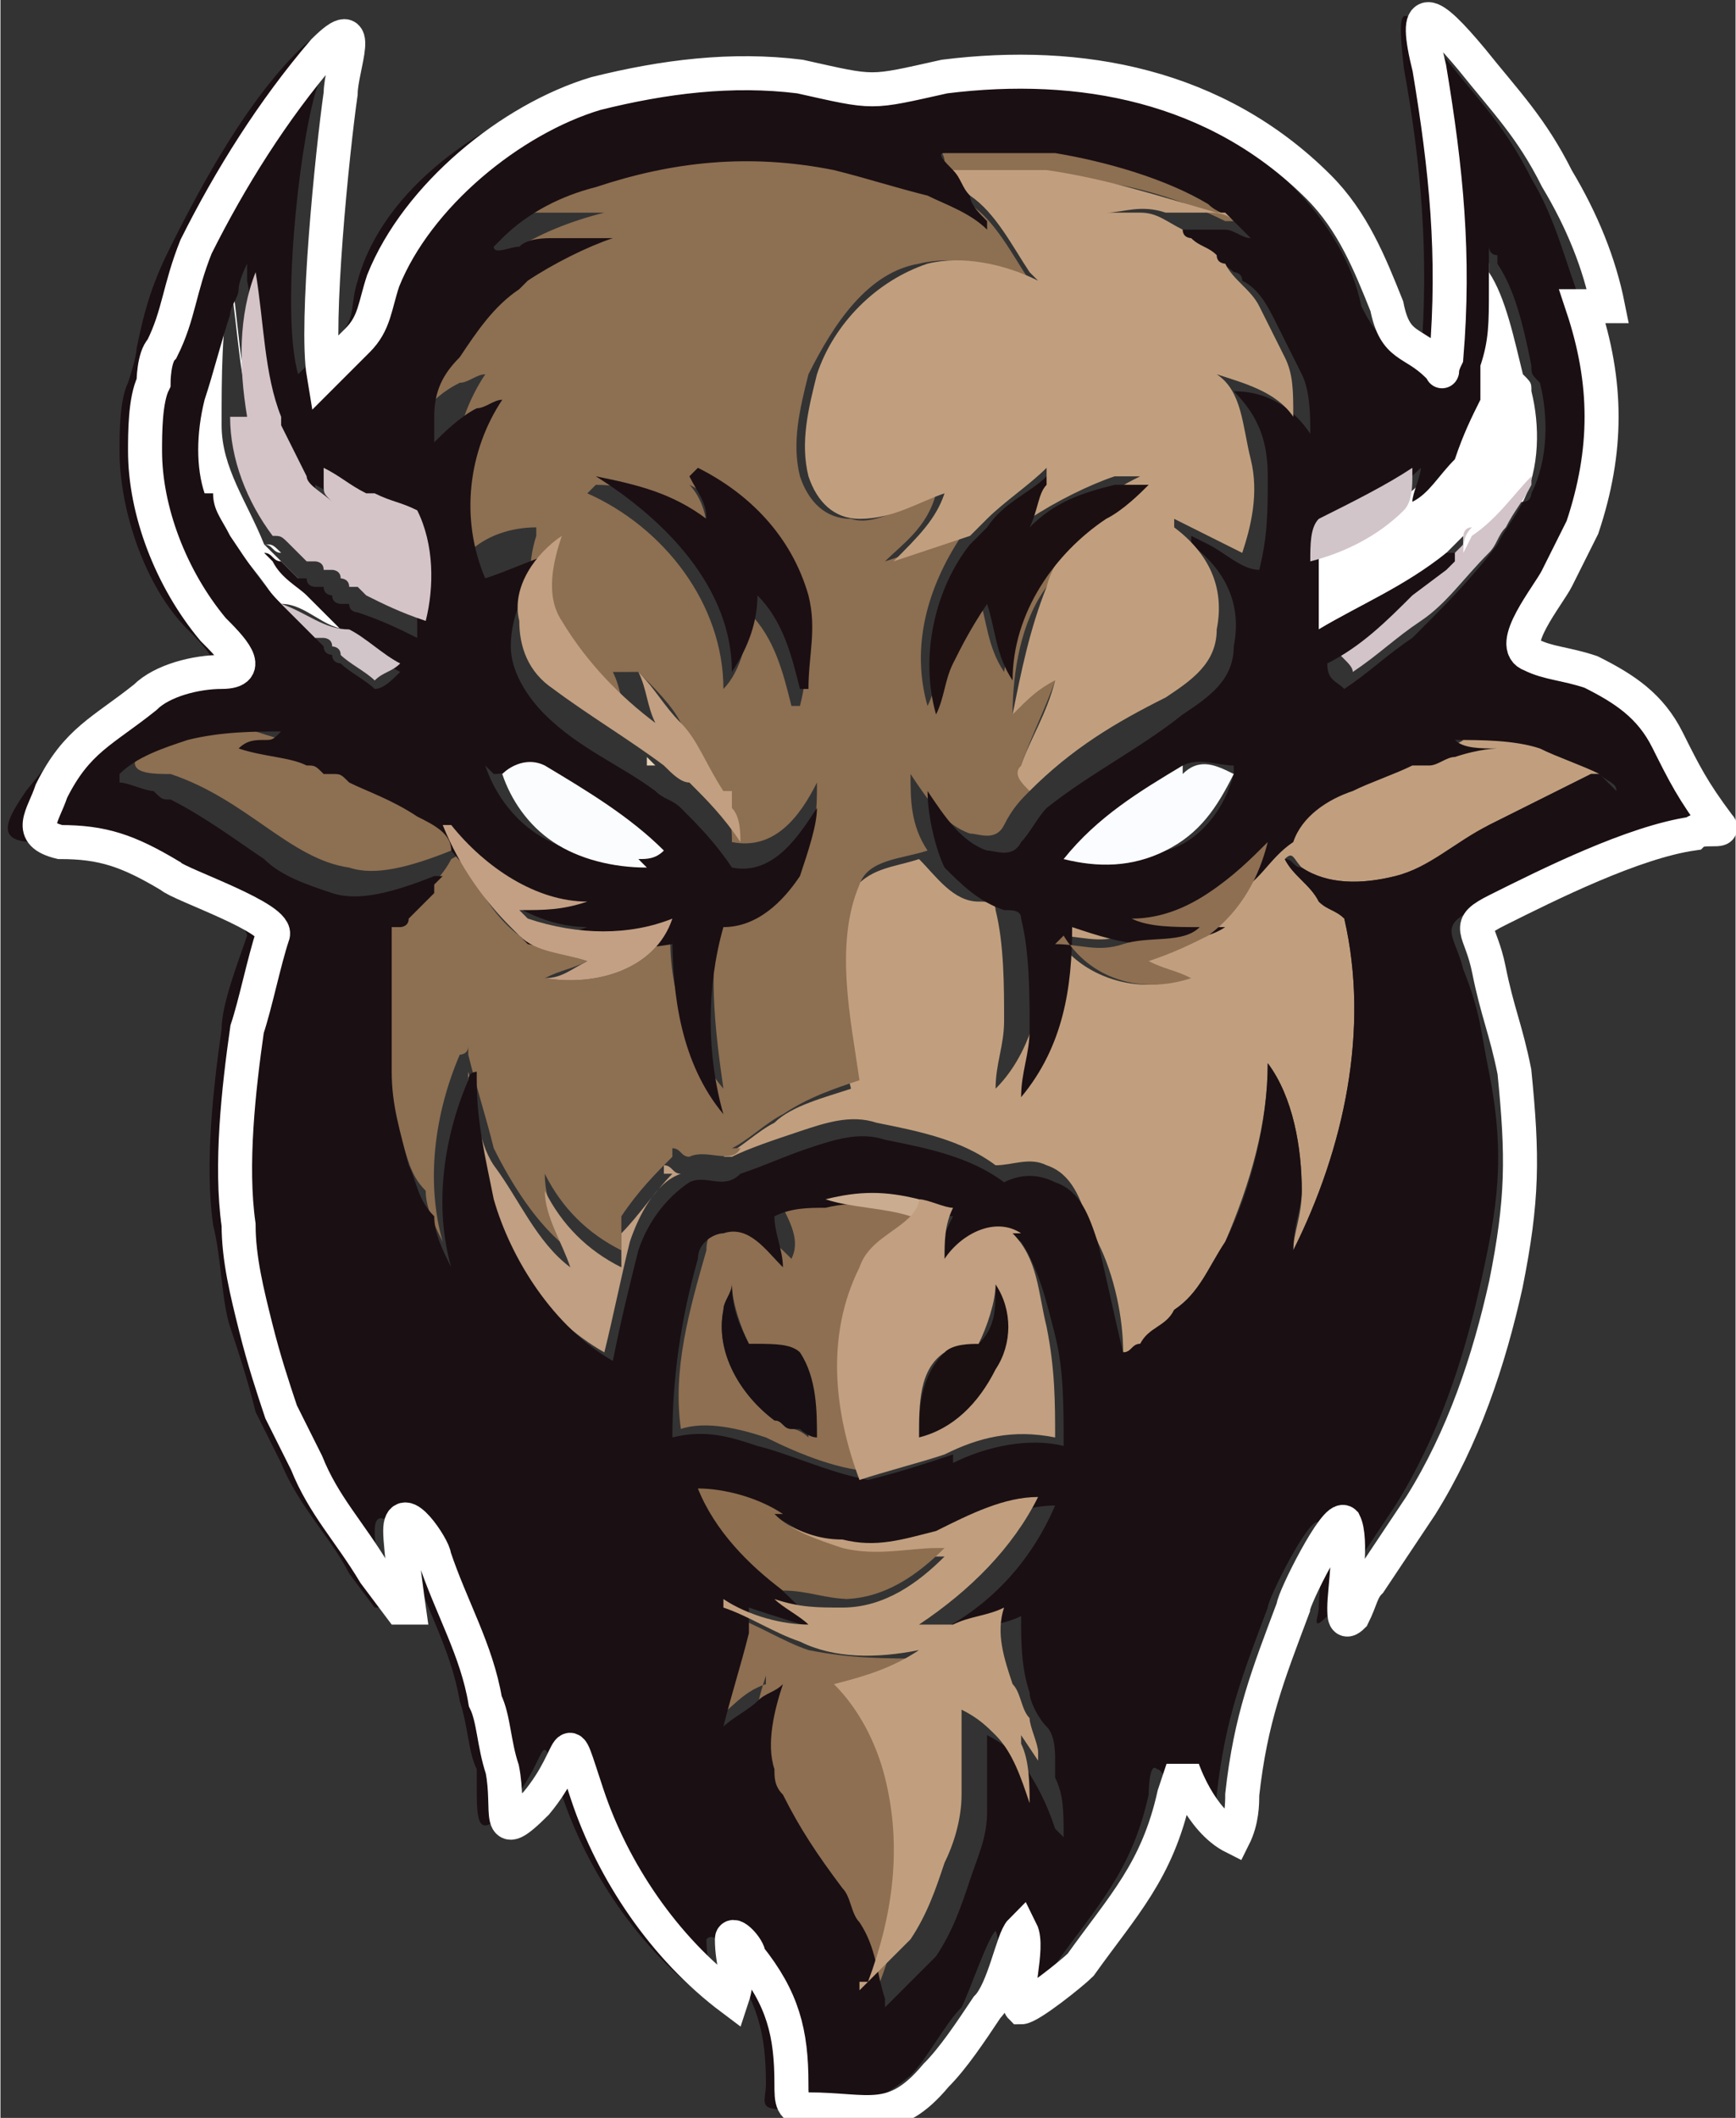 <?xml version="1.0" encoding="UTF-8"?>
<!DOCTYPE svg PUBLIC "-//W3C//DTD SVG 1.1//EN" "http://www.w3.org/Graphics/SVG/1.1/DTD/svg11.dtd">
<!-- Creator: CorelDRAW 2018 (64-Bit) -->
<svg xmlns="http://www.w3.org/2000/svg" xml:space="preserve" width="0.341in" height="0.416in" version="1.1" style="shape-rendering:geometricPrecision; text-rendering:geometricPrecision; image-rendering:optimizeQuality; fill-rule:evenodd; clip-rule:evenodd"
viewBox="0 0 2.04 2.49"
 xmlns:xlink="http://www.w3.org/1999/xlink">
 <rect x="0" y="0" width="2.04" height="2.49" fill="#333333" stroke="none"/>
 <defs>
  <style type="text/css">
   <![CDATA[
    .str0 {stroke:white;stroke-width:0.04;stroke-miterlimit:2.613}
    .fil26 {fill:none}
    .fil2 {fill:#8D6F52}
    .fil3 {fill:#8E6F52}
    .fil0 {fill:#C19F7E}
    .fil1 {fill:white}
    .fil21 {fill:#170F13;fill-rule:nonzero}
    .fil12 {fill:#1A0F11;fill-rule:nonzero}
    .fil7 {fill:#1A0F13;fill-rule:nonzero}
    .fil14 {fill:#1B0F11;fill-rule:nonzero}
    .fil15 {fill:#1B0F13;fill-rule:nonzero}
    .fil25 {fill:#666364;fill-rule:nonzero}
    .fil9 {fill:#6B6768;fill-rule:nonzero}
    .fil23 {fill:#8D6E4F;fill-rule:nonzero}
    .fil6 {fill:#8E6F52;fill-rule:nonzero}
    .fil4 {fill:#C09F82;fill-rule:nonzero}
    .fil10 {fill:#C19F7E;fill-rule:nonzero}
    .fil16 {fill:#C19F80;fill-rule:nonzero}
    .fil18 {fill:#C3A084;fill-rule:nonzero}
    .fil22 {fill:#CAAC90;fill-rule:nonzero}
    .fil5 {fill:#D2C4C8;fill-rule:nonzero}
    .fil17 {fill:#D2C5C9;fill-rule:nonzero}
    .fil8 {fill:#D2C5CA;fill-rule:nonzero}
    .fil11 {fill:#D4C4C8;fill-rule:nonzero}
    .fil24 {fill:#E3CCBE;fill-rule:nonzero}
    .fil19 {fill:#E6D2B8;fill-rule:nonzero}
    .fil13 {fill:#FAFCFD;fill-rule:nonzero}
    .fil20 {fill:#FBFCFF;fill-rule:nonzero}
   ]]>
  </style>
 </defs>
 <g id="Layer_x0020_1">
  <g id="_1011818640">
   <g>
    <path class="fil0" d="M1.29 1.46c0.02,0.04 0.03,0.09 0.03,0.13 0.01,-0 0.01,-0.01 0.02,-0.01 0.01,-0.01 0.03,-0.02 0.04,-0.04 0.03,-0.02 0.04,-0.05 0.06,-0.08 0.03,-0.07 0.05,-0.14 0.05,-0.21 0.03,0.04 0.04,0.1 0.04,0.15 0,0.03 -0.01,0.05 -0.01,0.07 0.06,-0.12 0.09,-0.26 0.06,-0.39 -0.01,-0.01 -0.02,-0.01 -0.03,-0.02 -0.01,-0.02 -0.03,-0.03 -0.04,-0.05 0.01,-0.01 0.01,0 0.02,0.01 0.03,0.02 0.07,0.02 0.11,0.01 0.04,-0.01 0.08,-0.04 0.11,-0.06 0.04,-0.02 0.08,-0.04 0.12,-0.06 0,-0 0.01,-0 0.01,-0 0,-0 0.01,-0 0.01,-0 -0,-0 -0,-0 -0.01,-0 0,-0.01 -0.01,-0.01 -0.02,-0.02 -0.02,-0.01 -0.04,-0.02 -0.07,-0.03 -0.03,-0.01 -0.06,-0.01 -0.1,-0.01 -0.01,0 -0.01,0 -0.02,0.01 0.02,0 0.04,0 0.05,0.01 0,0 -0.01,0.01 -0.05,0.01l-0.05 0.02c-0.02,0.01 -0.05,0.02 -0.07,0.03l-0 0c-0.03,0.02 -0.06,0.03 -0.07,0.06 -0.01,0.05 -0.04,0.09 -0.07,0.11 -0.02,0.02 -0.05,0.02 -0.07,0.03 0.02,0.01 0.03,0.01 0.05,0.02 -0.05,0.02 -0.12,-0 -0.15,-0.05 0.03,0 0.05,0.01 0.08,0 -0.03,-0 -0.06,-0.01 -0.09,-0.02 0,0.07 -0.01,0.15 -0.06,0.2 0,-0.03 0.01,-0.05 0.01,-0.08 0,-0.04 0,-0.09 -0.01,-0.13 -0,-0.01 -0.01,-0.01 -0.02,-0.01 -0.03,-0 -0.05,-0.03 -0.07,-0.05 -0.03,0.01 -0.06,0.01 -0.08,0.04 -0.03,0.07 -0.02,0.15 -0,0.23 -0.03,0.01 -0.07,0.02 -0.09,0.04 -0.02,0.01 -0.04,0.03 -0.06,0.04l0.01 -0c0.02,-0.01 0.05,-0.02 0.08,-0.03 0.03,-0.01 0.06,-0.02 0.09,-0.01 0.05,0.01 0.1,0.02 0.14,0.05 0.02,-0 0.04,-0.01 0.06,0 0.03,0.01 0.04,0.04 0.05,0.07l0 0z"/>
    <path class="fil1" d="M1.55 0.74c0.05,-0.03 0.11,-0.05 0.15,-0.09l0.01 -0.01c-0,-0 -0,-0 -0,-0 0,-0 0.01,-0.01 0.01,-0.01 -0,0.01 -0,0.02 -0.01,0.03 0.03,-0.02 0.05,-0.05 0.07,-0.07 -0,0 -0,0.01 -0,0.01 0,-0 0,-0 0,-0 0,-0 0,-0.01 0.01,-0.01 0.02,-0.04 0.02,-0.09 0.01,-0.13 -0,-0.01 -0,-0.01 -0.01,-0.02 -0.01,-0.04 -0.02,-0.09 -0.04,-0.12 -0,-0 -0,-0 -0,-0.01 -0,-0 -0,-0.01 -0.01,-0.01 -0,0 -0,0.01 -0,0.01 -0,0 -0,0.03 -0,0.04 -0,0.05 -0.01,0.08 -0.02,0.12 -0.01,0.02 -0.02,0.04 -0.03,0.07 -0.01,0.02 -0.03,0.04 -0.05,0.05 -0.03,0.03 -0.07,0.05 -0.11,0.06 -0,0.03 -0,0.05 0,0.08z"/>
    <path class="fil2" d="M1.13 0.21c0.04,-0 0.07,-0 0.11,-0 0.07,0 0.14,0.02 0.2,0.05 0,0 0,0 0.01,0 -0.01,-0.01 -0.02,-0.02 -0.04,-0.03 -0.06,-0.04 -0.12,-0.06 -0.18,-0.06 -0.04,-0.01 -0.08,-0.01 -0.12,-0 -0,0 -0,0 -0,0 -0,0 -0,0 -0.01,0 0,0 0,0 0,0 -0,0 0.01,0.01 0.01,0.02 0.01,0.01 0.01,0.02 0.02,0.03z"/>
    <path class="fil2" d="M0.7 0.57c0.05,0 0.09,0.02 0.13,0.05 -0,-0.02 -0.01,-0.04 -0.02,-0.05 0.06,0.03 0.11,0.09 0.13,0.15 0.01,0.04 0.01,0.07 0,0.11 -0,-0 -0.01,-0 -0.01,-0 -0.01,-0.04 -0.02,-0.08 -0.05,-0.11 -0,0.03 -0.01,0.07 -0.03,0.09 -0,-0.1 -0.07,-0.19 -0.16,-0.23zm0.05 0.22c0.02,0.02 0.04,0.04 0.05,0.06 0.02,0.03 0.03,0.06 0.05,0.08 -0,0 -0,0.01 -0,0.02 0.01,0.01 0.01,0.03 0.01,0.04l0 0c0.05,0.01 0.08,-0.03 0.1,-0.07 0,0.03 -0,0.06 -0.02,0.08 -0.02,0.03 -0.05,0.05 -0.09,0.06 -0.02,0.07 -0.01,0.15 0,0.22 -0.05,-0.06 -0.07,-0.14 -0.06,-0.21l-0 0.01c-0.02,0.06 -0.09,0.08 -0.15,0.07 0.02,-0.01 0.03,-0.01 0.05,-0.02 -0.03,-0.01 -0.05,-0.01 -0.08,-0.03 -0.04,-0.03 -0.06,-0.08 -0.08,-0.12l0.01 0c-0.01,-0.02 -0.03,-0.03 -0.04,-0.04 -0.03,-0.02 -0.05,-0.03 -0.08,-0.04l-0.02 -0.01c-0.03,-0.01 -0.07,-0.02 -0.1,-0.03 0.03,-0.01 0.03,-0 0.05,-0.02 -0.06,-0 -0.15,0 -0.19,0.05 -0.01,0.02 0.02,0.02 0.04,0.02 0.09,0.03 0.14,0.1 0.21,0.11 0.03,0.01 0.07,0 0.12,-0.02l0.01 -0c0.01,-0 -0.01,0.01 -0.01,0.01 -0.01,0.02 -0.03,0.04 -0.05,0.05 -0.02,0.01 -0.01,0 -0.02,0.02 -0.01,0.05 -0.01,0.1 -0.01,0.15 0,0.04 0.01,0.07 0.02,0.11 0.01,0.02 0.01,0.04 0.03,0.06 0,0.02 0.01,0.04 0.02,0.06 -0.02,-0.07 -0.01,-0.15 0.02,-0.22 0,-0 0.01,-0 0.01,-0.01 0,0 0,0.01 0,0.01 0.01,0.04 0.02,0.07 0.03,0.11 0.02,0.04 0.05,0.09 0.09,0.12 -0.01,-0.03 -0.03,-0.05 -0.03,-0.09 0.02,0.04 0.05,0.07 0.09,0.09 0,-0.01 0,-0.03 0,-0.04 0.02,-0.03 0.04,-0.05 0.06,-0.07 -0,-0 -0,-0.01 -0,-0.01 0.01,0 0.01,0.01 0.02,0.01l0 0c0.02,-0.01 0.05,0.01 0.06,-0.01l-0.01 0c0.02,-0.01 0.04,-0.03 0.06,-0.04 0.03,-0.02 0.06,-0.03 0.09,-0.04 -0.01,-0.07 -0.03,-0.16 0,-0.23 0.01,-0.03 0.05,-0.03 0.08,-0.04l0 -0c-0.02,-0.03 -0.02,-0.06 -0.02,-0.09 0.02,0.03 0.04,0.06 0.07,0.07 0.01,0 0.03,0.01 0.04,-0.01 0.01,-0.02 0.02,-0.03 0.03,-0.04l-0 -0c-0,-0.01 -0.02,-0.02 -0.01,-0.03 0.01,-0.03 0.03,-0.07 0.04,-0.1 -0.02,0.01 -0.04,0.02 -0.05,0.04 0,-0.05 0.01,-0.11 0.04,-0.15 0.01,-0.03 0.04,-0.06 0.06,-0.09 -0.06,0.04 -0.1,0.12 -0.11,0.19 -0.02,-0.03 -0.02,-0.06 -0.03,-0.09 -0.01,0.02 -0.03,0.04 -0.04,0.07 -0.01,0.02 -0.01,0.04 -0.02,0.06 -0.02,-0.07 0,-0.14 0.04,-0.2 -0.03,0.01 -0.06,0.02 -0.09,0.03 0.02,-0.02 0.05,-0.04 0.06,-0.08 -0.03,0.01 -0.07,0.04 -0.1,0.03 -0.03,-0 -0.05,-0.02 -0.06,-0.05 -0.01,-0.04 -0,-0.08 0.01,-0.12 0.03,-0.06 0.07,-0.12 0.13,-0.13 0.04,-0.01 0.09,0 0.13,0.02 -0.02,-0.03 -0.04,-0.07 -0.07,-0.09 -0,0 -0,0.01 -0,0.01 -0.04,-0.04 -0.13,-0.07 -0.18,-0.08 -0.09,-0.02 -0.19,-0.02 -0.28,0.02 -0.04,0.01 -0.07,0.03 -0.11,0.06 -0.02,0.02 -0,0.01 0.02,0.01 0.02,-0 0.03,-0.01 0.04,-0.01 0.03,-0 0.05,-0 0.08,0 -0.08,0.02 -0.15,0.06 -0.19,0.13 -0.02,0.04 -0.03,0.07 -0.03,0.11 0.02,-0.02 0.03,-0.03 0.05,-0.04 0.01,-0 0.02,-0.01 0.03,-0.01 -0.04,0.06 -0.05,0.14 -0.02,0.21 0.02,-0.02 0.05,-0.03 0.08,-0.03l0 0.01c-0.01,0.03 -0.01,0.07 0,0.1 0.03,0.05 0.07,0.08 0.11,0.12 -0.01,-0.02 -0.01,-0.04 -0.02,-0.06z"/>
    <path class="fil1" d="M0.26 0.62c0.02,0.03 0.04,0.05 0.06,0.08 0.01,0.01 0.01,0.01 0.02,0.02 -0,-0 -0,-0 -0,-0 -0,-0 -0.01,-0.01 -0.01,-0.01 0.03,0 0.05,0.03 0.08,0.03 -0.01,-0.01 -0.03,-0.03 -0.04,-0.04 -0.02,-0.02 -0.04,-0.04 -0.06,-0.06 0.01,0 0.01,0 0.02,0.01 -0.01,-0 -0.01,-0.01 -0.02,-0.01 -0.02,-0.05 -0.05,-0.09 -0.05,-0.14 -0,-0.06 -0,-0.11 0.01,-0.17 0.01,0.06 0.01,0.12 0.03,0.17 -0.02,-0.06 -0.02,-0.13 -0.03,-0.18l-0 -0.02c-0,0 -0,0 -0,0 -0,-0 -0.01,0.02 -0.01,0.03 -0,0.01 -0.01,0.02 -0.01,0.03 -0.01,0.03 -0.02,0.07 -0.03,0.1 -0.01,0.04 -0.01,0.07 0,0.11l0 0.01c0.01,0.02 0.02,0.03 0.02,0.05z"/>
    <path class="fil3" d="M0.9 1.97c-0.01,0.03 -0.02,0.07 -0.01,0.1 0,0.01 0.01,0.02 0.01,0.03 0.02,0.04 0.05,0.07 0.07,0.11 0.01,0.01 0.02,0.03 0.02,0.04 0.02,0.03 0.02,0.06 0.03,0.09l0.01 -0c0.03,-0.07 0.04,-0.16 0.02,-0.24 -0.01,-0.04 -0.03,-0.08 -0.06,-0.11 0.03,-0.01 0.07,-0.02 0.1,-0.04 -0.05,0 -0.09,0 -0.14,-0.01 -0.03,-0.01 -0.06,-0.03 -0.09,-0.04 -0,0 -0,0.01 -0,0.02 -0.01,0.04 -0.02,0.07 -0.03,0.11 -0,0 -0,0 -0,0 0.03,-0.02 0.04,-0.04 0.07,-0.05z"/>
    <path class="fil4" d="M0.79 1.38c-0.02,0.02 -0.04,0.05 -0.06,0.07 -0,0.01 -0,0.03 -0,0.04 -0.04,-0.02 -0.07,-0.05 -0.09,-0.09 -0,0.03 0.02,0.06 0.03,0.09 -0.04,-0.03 -0.06,-0.08 -0.09,-0.12 -0.02,-0.03 -0.02,-0.07 -0.03,-0.11 -0,0.05 0.01,0.09 0.02,0.14 0.02,0.08 0.07,0.15 0.14,0.19 0.01,-0.04 0.02,-0.09 0.03,-0.13 0.01,-0.03 0.03,-0.07 0.06,-0.08 -0.01,-0 -0.01,-0.01 -0.02,-0.01 0,0 0,0.01 0,0.01z"/>
    <path class="fil5" d="M1.72 0.65c0,-0.01 0,-0.02 0.01,-0.03 -0.01,0 -0.01,0.01 -0.01,0.01 0,0 0,0 0,0 0,0 0,0 0,0.01 0,0 0,0 0,0 -0,-0 -0,0 -0,0l-0.01 0.01c0,0 0,0 0,0l-0 0 -0.04 0.03c0,0 -0,0 -0,0 -0.03,0.03 -0.06,0.05 -0.1,0.08 -0,0.01 0.02,0.02 0.02,0.03 0.03,-0.02 0.05,-0.04 0.08,-0.06 0.03,-0.02 0.05,-0.05 0.08,-0.08 0.01,-0.01 0.01,-0.02 0.02,-0.03 0.01,-0.02 0.02,-0.03 0.03,-0.05 0,-0 0,-0 0,-0.01 -0.02,0.02 -0.04,0.05 -0.07,0.07z"/>
    <path class="fil6" d="M0.94 1.68l-0.01 -0c-0.01,-0 -0.01,-0.01 -0.02,-0.01 -0.04,-0.03 -0.07,-0.08 -0.06,-0.13 0,-0.01 0.01,-0.02 0.01,-0.03 0,0.02 0.01,0.05 0.02,0.07 0.02,-0 0.04,-0 0.05,0.01 0.02,0.03 0.02,0.07 0.02,0.1 -0,-0 -0.01,-0.01 -0.02,-0.01zm0.08 -0.19c0.01,-0.03 0.04,-0.04 0.06,-0.06 -0.03,-0.01 -0.07,-0.01 -0.1,-0.02 -0.02,-0 -0.04,0.01 -0.06,0.01 0.01,0.02 0.02,0.04 0.01,0.06 -0.02,-0.02 -0.04,-0.04 -0.07,-0.04 -0.02,0 -0.03,0.01 -0.03,0.03 -0.02,0.07 -0.04,0.14 -0.03,0.21 0.03,-0.01 0.07,-0 0.1,0.01 0.04,0.02 0.09,0.04 0.13,0.04 -0.03,-0.08 -0.05,-0.17 -0,-0.25z"/>
    <path class="fil7" d="M1.45 0.91c-0.01,0.04 -0.04,0.08 -0.08,0.09 -0.04,0.02 -0.08,0.02 -0.12,0.01 0.04,-0.04 0.09,-0.07 0.14,-0.11 0.02,-0.01 0.04,-0 0.06,0zm-0.87 -0c0.02,-0 0.04,-0.01 0.05,-0.01 0.05,0.03 0.1,0.06 0.14,0.1 -0.01,0.01 -0.02,0.01 -0.03,0.01 -0.04,0 -0.08,-0.01 -0.11,-0.03 -0.03,-0.02 -0.05,-0.05 -0.06,-0.08zm1.3 0c-0,0 -0,0 -0.01,0 -0.04,0.02 -0.08,0.04 -0.12,0.06 -0.04,0.02 -0.07,0.05 -0.11,0.06 -0.04,0.01 -0.08,0.01 -0.11,-0.01 -0.01,-0 -0.01,-0.01 -0.02,-0.01 0.01,0.02 0.03,0.03 0.04,0.05 0.01,0.01 0.02,0.01 0.03,0.02 0.03,0.13 0,0.27 -0.06,0.39 -0,-0.03 0.01,-0.05 0.01,-0.07 0,-0.05 -0.01,-0.11 -0.04,-0.15 -0,0.07 -0.02,0.15 -0.05,0.21 -0.02,0.03 -0.03,0.06 -0.06,0.08 -0.01,0.02 -0.03,0.02 -0.04,0.04 -0.01,0 -0.01,0.01 -0.02,0.01 -0.01,-0.04 -0.02,-0.09 -0.03,-0.13l-0 -0c-0.01,-0.03 -0.02,-0.06 -0.05,-0.07 -0.02,-0.01 -0.04,-0.01 -0.06,-0 -0.04,-0.03 -0.09,-0.04 -0.14,-0.05 -0.03,-0.01 -0.06,0 -0.09,0.01 -0.03,0.01 -0.05,0.02 -0.08,0.03 -0.02,0.02 -0.04,0 -0.06,0.01l-0 -0c-0.03,0.02 -0.05,0.05 -0.06,0.08 -0.01,0.04 -0.02,0.08 -0.03,0.13 -0.07,-0.04 -0.12,-0.12 -0.14,-0.19 -0.01,-0.05 -0.02,-0.09 -0.02,-0.14 -0,-0 -0,-0.01 -0,-0.01 -0,0 -0.01,0 -0.01,0.01 -0.03,0.07 -0.04,0.15 -0.02,0.22 -0.01,-0.02 -0.02,-0.04 -0.02,-0.06 -0.02,-0.02 -0.02,-0.04 -0.03,-0.06 -0.01,-0.04 -0.02,-0.07 -0.02,-0.11 -0,-0 -0,-0 -0,-0.01 -0,-0 -0,-0.01 -0,-0.01 -0,-0 -0,-0.01 -0,-0.01 -0,-0 -0,-0 -0,-0 -0,-0.03 -0,-0.07 0,-0.1 0,-0 0,-0 0,-0 0,-0 0,-0 0,-0.01 0,-0 0,-0.01 0,-0.01 0,-0 0,-0 0,-0 0,-0.01 0,-0.01 0,-0.02 0,-0 0,-0 0.01,-0 0,-0 0,-0 0,-0 0,-0 0,-0 0,-0 0,-0 0,-0 0,-0 0,-0 0,-0 0,-0 0,-0 0.01,-0 0.01,-0.01 0,-0 0,-0 0,-0 0,-0 0,-0 0.01,-0.01 0,-0 0,-0 0,-0 0,-0 0,-0 0.01,-0.01 0,-0 0,-0 0,-0 0,-0 0.01,-0.01 0.01,-0.01 0,-0 0,-0 0,-0 0,-0 0,-0 0,-0.01 0,-0 0.01,-0.01 0.01,-0.01 -0,0 -0,0 -0.01,0 -0,0 -0,0 -0,0 -0.05,0.02 -0.09,0.03 -0.12,0.02 -0.03,-0.01 -0.06,-0.02 -0.08,-0.04 -0.03,-0.02 -0.07,-0.05 -0.11,-0.07 -0.01,-0 -0.01,-0 -0.02,-0.01 -0.01,-0 -0.03,-0.01 -0.04,-0.01 -0,-0 -0,-0.01 0,-0.01 0,-0 0,-0 0,-0 0.02,-0.02 0.05,-0.03 0.08,-0.04 0.04,-0.01 0.08,-0.01 0.11,-0.01 -0.01,0.01 -0.01,0.01 -0.02,0.01 -0.01,0 -0.02,0 -0.03,0.01 0,0 0,0 0,0 0.03,0.01 0.06,0.01 0.08,0.02 0.01,0 0.01,0 0.02,0.01 0,0 0,0 0.01,0 0.01,0 0.01,0 0.02,0.01 0.02,0.01 0.05,0.02 0.08,0.04 0.02,0.01 0.04,0.02 0.04,0.04 0.04,0.05 0.1,0.09 0.16,0.09 -0.03,0.01 -0.05,0.01 -0.08,0.01 0,0 0.01,0.01 0.01,0.01 0.05,0.01 0.11,0.01 0.17,-0l0 -0.01c-0,0.07 0.01,0.15 0.06,0.21 -0.02,-0.07 -0.02,-0.15 -0,-0.22 0.04,-0 0.07,-0.03 0.09,-0.06 0.01,-0.03 0.02,-0.06 0.02,-0.08 -0.02,0.03 -0.05,0.08 -0.1,0.07l-0 -0c-0.02,-0.03 -0.04,-0.05 -0.06,-0.07 -0.01,-0.01 -0.02,-0.01 -0.03,-0.02l-0 0c-0.04,-0.03 -0.09,-0.05 -0.13,-0.09 -0.02,-0.02 -0.04,-0.05 -0.04,-0.08 -0,-0.04 0.02,-0.08 0.05,-0.1l-0 -0.01c-0.03,0.01 -0.05,0.02 -0.08,0.03 -0.03,-0.07 -0.02,-0.15 0.02,-0.21 -0.01,0 -0.02,0.01 -0.03,0.01 -0.02,0.01 -0.04,0.03 -0.05,0.04 0,-0.01 0,-0.02 0,-0.03 0,-0 0,-0 0,-0 0,-0 0,-0 0,-0 0,-0.03 0.01,-0.05 0.03,-0.07 0,-0 0,-0 0,-0 0,-0 0,-0 0,-0 0.02,-0.03 0.04,-0.06 0.07,-0.08 0,-0 0,-0 0,-0 0,-0 0.01,-0.01 0.01,-0.01 0.03,-0.02 0.07,-0.04 0.1,-0.05 -0.01,-0 -0.01,-0 -0.02,-0 -0,-0 -0,-0 -0,-0 -0,-0 -0,-0 -0,-0 -0,-0 -0,-0 -0,-0 -0,-0 -0,-0 -0,-0 -0,-0 -0,-0 -0.01,-0 -0.02,-0 -0.03,-0 -0.04,0 -0.01,0 -0.03,0 -0.04,0.01 -0.01,0 -0.03,0.01 -0.03,0 0,-0 0,-0 0,-0 0,-0 0,-0 0.01,-0.01 0,-0 0,-0 0,-0 0.03,-0.03 0.07,-0.05 0.11,-0.06 0.09,-0.03 0.18,-0.04 0.28,-0.02 0.04,0.01 0.07,0.02 0.11,0.03 0.02,0.01 0.05,0.02 0.07,0.04 0,-0 0,-0.01 0,-0.01 -0.01,-0.01 -0.02,-0.02 -0.02,-0.03 -0.01,-0.01 -0.01,-0.02 -0.02,-0.03 -0.01,-0.01 -0.02,-0.02 -0.01,-0.02 -0,-0 -0,-0 -0,-0 0,-0 0,-0 0.01,-0 0,-0 0,-0 0,-0 0.04,-0 0.08,-0 0.12,0 0.06,0.01 0.13,0.03 0.18,0.06 0.01,0.01 0.02,0.01 0.03,0.02 0,0 0.01,0.01 0.01,0.01 0,0 0.01,0.01 0.01,0.01 -0,-0 -0,-0 -0,-0 -0.01,-0 -0.02,-0.01 -0.03,-0.01 -0,-0 -0.01,-0 -0.01,-0 -0.01,-0 -0.03,-0 -0.04,-0 -0.02,-0 -0.04,0 -0.07,0 0,0 0.01,0 0.01,0 0,0 0.01,0 0.01,0 0,0 0,0 0.01,0 0,0 0,0 0.01,0 0.02,0.01 0.03,0.01 0.05,0.02 0,0 0,0 0,0 0,0 0.01,0 0.01,0.01 0.01,0.01 0.02,0.01 0.03,0.02 0,0 0.01,0 0.01,0.01 0.02,0.01 0.03,0.03 0.04,0.05 0.01,0.02 0.02,0.04 0.03,0.06 0.01,0.02 0.01,0.05 0.01,0.07 -0.02,-0.03 -0.05,-0.05 -0.09,-0.05 0.03,0.03 0.04,0.06 0.04,0.1 0,0.04 -0,0.07 -0.01,0.11 -0.02,-0 -0.04,-0.02 -0.06,-0.03l-0.02 -0.01c-0,0 -0,0.01 -0,0.01 0.04,0.03 0.06,0.07 0.05,0.12 -0,0.04 -0.03,0.06 -0.06,0.08 -0.05,0.04 -0.11,0.07 -0.16,0.11l0 0c-0.01,0.01 -0.02,0.03 -0.03,0.04 -0.01,0.02 -0.03,0.01 -0.04,0.01 -0.03,-0.01 -0.05,-0.04 -0.07,-0.07 -0,0.03 0.01,0.07 0.02,0.09l-0 0c0.02,0.02 0.04,0.04 0.07,0.05 0.01,0 0.02,0 0.02,0.01 0.01,0.04 0.01,0.09 0.01,0.13 -0,0.03 -0.01,0.05 -0.01,0.08 0.05,-0.06 0.06,-0.13 0.06,-0.2 0.03,0.01 0.06,0.02 0.09,0.02 0.03,-0.01 0.06,-0 0.09,-0.02 -0.02,-0 -0.05,0 -0.08,-0.01 0.03,-0 0.06,-0.01 0.09,-0.03 0.03,-0.01 0.04,-0.04 0.07,-0.06 0.01,-0.03 0.04,-0.05 0.07,-0.06l0 0c0.02,-0.01 0.05,-0.02 0.07,-0.03 0,-0 0,-0 0,-0 0,-0 0,-0 0.01,-0 0,-0 0.01,-0 0.01,-0 0,-0 0,-0 0,-0 0.01,-0 0.02,-0.01 0.03,-0.01 0.03,-0.01 0.05,-0.01 0.05,-0.01 -0.02,-0 -0.04,-0 -0.05,-0.01 0,-0 0,-0 0,-0 0,-0 0,-0 0,-0 0,-0 0,-0 0,-0 0,-0 0,-0 0,-0 0,-0 0,-0 0,-0 0,-0 0,-0 0,-0 0.03,-0 0.07,-0 0.1,0.01 0.02,0.01 0.05,0.02 0.07,0.03 0.01,0.01 0.02,0.01 0.02,0.02 0,0 0,0 0.01,0 -0,0 -0.01,0 -0.01,0zm-0.76 0.8c-0.03,0.01 -0.06,0.02 -0.1,0.03 -0.05,-0.01 -0.09,-0.03 -0.13,-0.04 -0.03,-0.01 -0.06,-0.02 -0.1,-0.01 -0,-0.07 0.01,-0.14 0.03,-0.21 0,-0.02 0.02,-0.03 0.03,-0.03 0.03,-0.01 0.05,0.02 0.07,0.04 0,-0.02 -0.01,-0.04 -0.01,-0.06 0.02,-0.01 0.04,-0.01 0.06,-0.01 0.04,-0.01 0.07,-0 0.11,0 0.01,0 0.03,0.01 0.04,0.01 -0.01,0.02 -0.02,0.04 -0.01,0.06 0.02,-0.03 0.06,-0.05 0.09,-0.03 0.02,0.03 0.03,0.07 0.04,0.11 0.01,0.04 0.01,0.08 0.01,0.13 -0.04,-0.01 -0.09,0 -0.13,0.02zm0.12 0.44c-0.01,-0.03 -0.02,-0.05 -0.04,-0.08 -0.01,-0.01 -0.02,-0.02 -0.04,-0.03 0,0.01 0,0.02 0,0.03 0,0.02 -0,0.04 -0,0.05 -0,0 -0,0.01 -0,0.01 -0,0.03 -0.01,0.05 -0.02,0.08 -0.01,0.03 -0.02,0.06 -0.04,0.09 -0.01,0.01 -0.02,0.02 -0.03,0.03l-0.02 0.02 -0.01 0.01c0,-0 -0,-0.01 -0,-0.01 -0.01,-0.03 -0.01,-0.06 -0.03,-0.09 -0.01,-0.01 -0.01,-0.03 -0.02,-0.04 -0.03,-0.04 -0.05,-0.07 -0.07,-0.11 -0.01,-0.01 -0.01,-0.02 -0.01,-0.03 -0.01,-0.03 -0,-0.07 0.01,-0.1 -0.01,0.01 -0.02,0.01 -0.03,0.02 -0.01,0.01 -0.03,0.02 -0.04,0.03 0,-0 0,-0 0,-0 0.01,-0.04 0.02,-0.07 0.03,-0.11 0,-0.01 0,-0.02 0,-0.03 0.03,0.01 0.06,0.02 0.1,0.03 -0.01,-0.01 -0.03,-0.02 -0.04,-0.03l-0 -0c-0.04,-0.04 -0.08,-0.07 -0.1,-0.12 0.04,0 0.07,0.01 0.1,0.03 0.02,0.01 0.05,0.02 0.07,0.02 0.04,0.01 0.07,-0 0.11,-0.01l0 -0c0.04,-0.02 0.08,-0.04 0.12,-0.04 -0.03,0.07 -0.08,0.12 -0.14,0.15 0.01,-0 0.02,-0 0.04,-0 0.02,-0.01 0.04,-0.01 0.06,-0.02 -0,0.03 0,0.06 0.01,0.09l0 0c0,0.01 0.01,0.03 0.02,0.04 0.01,0.01 0.01,0.03 0.01,0.04 0,0.01 0,0.01 0,0.02 0.01,0.02 0.01,0.04 0.01,0.07zm-0.51 0.05l-0 -0c0,0 0,0 0,0l-0 -0zm-0.49 -1.62c-0,-0 -0,-0 -0,-0 -0,-0 -0,-0 -0,-0 -0.01,-0.03 -0.01,-0.07 -0,-0.11 0.01,-0.03 0.02,-0.07 0.03,-0.1 0,-0.01 0.01,-0.02 0.01,-0.03 0,-0.01 0.01,-0.03 0.01,-0.03 0,-0 0,-0 0,-0 0,0.01 0,0.01 0,0.02 0,0 0,0 0,0 0.01,0.05 0.01,0.12 0.03,0.18 0,0 0,0 0,0.01 0.01,0.02 0.02,0.04 0.03,0.06 0.01,0.01 0.02,0.03 0.03,0.03 -0,-0.01 -0,-0.01 -0.01,-0.02 -0,-0.01 -0,-0.01 -0,-0.02 0,0 0,0 0,0 0.02,0.01 0.03,0.02 0.05,0.03 0,0 0.01,0 0.01,0 0.02,0.01 0.03,0.01 0.05,0.02 0.01,0.04 0.01,0.09 0.01,0.13 -0.02,-0.01 -0.04,-0.02 -0.07,-0.03 -0,-0 -0,-0 -0,-0 -0,-0 -0.01,-0 -0.01,-0.01 -0,-0 -0,-0 -0.01,-0 -0,-0 -0.01,-0 -0.01,-0.01 -0,-0 -0.01,-0 -0.01,-0.01 -0,-0 -0.01,-0 -0.01,-0 -0,-0 -0.01,-0 -0.01,-0.01 -0,-0 -0,-0 -0.01,-0 -0,-0 -0,-0 -0,-0 -0,-0 -0,-0 -0,-0 -0,-0 -0.01,-0.01 -0.01,-0.01 -0,-0 -0.01,-0.01 -0.01,-0.01 -0.01,-0 -0.01,-0.01 -0.02,-0.01 0,0 0,0 0,0 0,0 0,0 0.01,0.01 0.01,0.02 0.03,0.03 0.04,0.04 0,0 0.01,0.01 0.01,0.01 0.01,0.01 0.03,0.03 0.04,0.04l0 0c0.02,0.01 0.04,0.03 0.06,0.04 -0.01,0.01 -0.02,0.02 -0.03,0.02 -0.01,-0.01 -0.03,-0.02 -0.04,-0.03 -0,-0 -0,-0 -0,-0 -0,-0 -0.01,-0 -0.01,-0.01 -0,-0 -0.01,-0 -0.01,-0.01 -0,-0 -0,-0 -0,-0 -0,-0 -0,-0 -0,-0 -0.01,-0.01 -0.02,-0.02 -0.03,-0.03 -0.01,-0.01 -0.01,-0.01 -0.02,-0.02 -0.02,-0.02 -0.04,-0.05 -0.06,-0.08 -0.01,-0.02 -0.02,-0.03 -0.02,-0.05zm1.31 0.08c0,-0.02 0,-0.03 0.01,-0.05 0.04,-0.01 0.08,-0.03 0.11,-0.06 -0,0.01 -0.01,0.03 -0.01,0.04 0.02,-0.01 0.03,-0.03 0.05,-0.05 0.01,-0.03 0.02,-0.05 0.03,-0.07 0,-0 0,-0.01 0,-0.01 0,-0 0,-0 0,-0.01 0,-0 0,-0 0,-0 0,-0 0,-0.01 0,-0.01 0,-0 0,-0 0,-0 0,-0 0,-0 0,-0.01 0.01,-0.03 0.01,-0.05 0.01,-0.09 0,-0.01 -0,-0.04 0,-0.04 0,-0 0,-0.01 0,-0.01 0,0 0,0.01 0.01,0.01 0,0 0,0 0,0.01 0.02,0.03 0.03,0.07 0.04,0.12 0,0.01 0,0.01 0.01,0.02 0.01,0.04 0.01,0.09 -0.01,0.13 -0,0 -0,0.01 -0.01,0.01 -0.01,0.02 -0.02,0.03 -0.03,0.05 -0.03,0.04 -0.06,0.07 -0.1,0.11 -0.03,0.02 -0.05,0.04 -0.08,0.06 -0.01,-0.01 -0.02,-0.01 -0.02,-0.03 0.04,-0.02 0.07,-0.05 0.1,-0.08 0,-0 0,-0 0,-0l0.04 -0.03 0 -0 0 -0 0.01 -0.01 0 -0c0,-0 0,-0 0,-0 0,-0.01 0,-0.01 -0,-0.01 -0,-0 -0,0 -0.01,0 -0,0 -0,0 -0,0 -0.05,0.04 -0.1,0.06 -0.15,0.09 -0,-0.03 -0,-0.05 -0,-0.08zm0.47 0.31c-0.03,-0.04 -0.04,-0.06 -0.06,-0.1 -0.02,-0.04 -0.05,-0.06 -0.09,-0.08 -0.02,-0.01 -0.05,-0.01 -0.07,-0.02 -0.03,-0.02 0.01,-0.07 0.03,-0.09 0.01,-0.02 0.02,-0.04 0.03,-0.06 0.03,-0.08 0.03,-0.17 0,-0.26 -0.02,-0.05 -0.03,-0.1 -0.06,-0.15 -0.03,-0.06 -0.06,-0.09 -0.1,-0.14 -0.05,-0.06 -0.06,-0.08 -0.05,0.01 0.02,0.11 0.03,0.22 0.02,0.34 -0,0.02 0,0.02 -0.01,0.01 -0.03,-0.03 -0.04,-0.03 -0.06,-0.07 -0.01,-0.05 -0.04,-0.1 -0.08,-0.14 -0.12,-0.12 -0.28,-0.15 -0.44,-0.13 -0.09,0.01 -0.08,0.01 -0.17,-0 -0.08,-0.01 -0.16,-0.01 -0.24,0.02 -0.1,0.03 -0.22,0.11 -0.25,0.22 -0.01,0.03 -0,0.05 -0.03,0.07 -0.01,0.01 -0.02,0.02 -0.03,0.03 -0,0 -0.01,0.01 -0.01,0.01l-0 0 -0 -0 0 0c-0,0 -0,-0 -0,-0 -0.02,-0.07 0,-0.26 0.02,-0.33 0.01,-0.03 0.03,-0.1 -0.02,-0.05 -0.06,0.06 -0.11,0.15 -0.15,0.23 -0.02,0.04 -0.03,0.07 -0.04,0.12 -0,0.01 -0.01,0.04 -0.01,0.04 -0.01,0.02 -0.01,0.06 -0.01,0.08 -0,0.07 0.03,0.16 0.08,0.21 0.02,0.02 0.05,0.05 0.01,0.05 -0.03,0 -0.06,0.01 -0.09,0.03 -0.05,0.04 -0.07,0.06 -0.11,0.11 -0.02,0.03 -0.04,0.06 0.01,0.06 0.06,0.01 0.08,0.02 0.13,0.04 0.02,0.01 0.12,0.05 0.12,0.07l-0 0c-0.01,0.03 -0.03,0.08 -0.03,0.11 -0.01,0.07 -0.02,0.16 -0.01,0.23 0.01,0.04 0.01,0.09 0.02,0.12 0.01,0.03 0.02,0.06 0.03,0.1 0.01,0.02 0.02,0.04 0.03,0.06 0.02,0.05 0.06,0.09 0.08,0.13 0,0 0.03,0.04 0.03,0.04 0,0 0.01,0 0.01,-0 0,-0 -0.01,-0.07 -0.01,-0.09 0,-0.04 0.04,0.01 0.04,0.03 0.02,0.06 0.05,0.11 0.06,0.17 0.01,0.03 0.01,0.06 0.02,0.08 0,0.01 0,0.01 0,0.02 0,0.04 -0,0.07 0.04,0.02 0.05,-0.06 0.03,-0.1 0.06,-0.01 0.03,0.09 0.09,0.18 0.17,0.24 0.01,-0.03 -0,-0.04 -0,-0.07 0.01,-0.01 0.02,0.01 0.02,0.02 0.04,0.05 0.05,0.09 0.05,0.15 0,0.02 -0.01,0.03 0.02,0.03 0.07,-0.01 0.09,0.01 0.15,-0.04 0.02,-0.02 0.04,-0.06 0.06,-0.08 0.01,-0.02 0.03,-0.08 0.04,-0.09 0.01,0.02 -0.01,0.08 0,0.09 0.01,0.01 0.06,-0.03 0.07,-0.05 0.05,-0.07 0.09,-0.11 0.11,-0.2 0,-0 0,-0.04 0.01,-0.03 0.01,0 0.03,0.06 0.06,0.08 0,-0.01 0.01,-0.03 0.01,-0.05 0.01,-0.09 0.03,-0.14 0.06,-0.22 0,-0.01 0.05,-0.11 0.06,-0.1 0.01,0.01 0,0.08 0,0.1 -0,0.01 -0.01,0.03 0.01,0.01 0.02,-0.02 0.02,-0.03 0.02,-0.04 0.02,-0.03 0.04,-0.06 0.06,-0.09 0.05,-0.08 0.08,-0.17 0.1,-0.26 0.02,-0.09 0.03,-0.15 0.01,-0.25 -0.01,-0.05 -0.01,-0.07 -0.03,-0.12 -0.01,-0.04 -0.03,-0.05 0.01,-0.07 0.06,-0.03 0.16,-0.08 0.23,-0.09 0.01,-0 0.04,0 0.03,-0.01z"/>
    <path class="fil8" d="M1.66 0.55c-0.03,0.02 -0.07,0.04 -0.11,0.06 -0.01,0.01 -0.01,0.03 -0.01,0.05 0.04,-0.01 0.08,-0.03 0.11,-0.06 0.01,-0.01 0.01,-0.03 0.01,-0.04z"/>
    <polygon class="fil9" points="0.36,0.43 0.36,0.43 0.36,0.43 0.36,0.43 0.36,0.43 "/>
    <path class="fil10" d="M1.22 0.33c-0.04,-0.02 -0.09,-0.03 -0.13,-0.02 -0.06,0.02 -0.11,0.07 -0.13,0.13 -0.01,0.04 -0.02,0.08 -0.01,0.12 0.01,0.03 0.03,0.05 0.06,0.05 0.04,0 0.07,-0.02 0.1,-0.03 -0.01,0.03 -0.03,0.05 -0.06,0.08 0.03,-0.01 0.06,-0.02 0.09,-0.03 0.01,-0.01 0.01,-0.01 0.02,-0.02 0.02,-0.02 0.05,-0.04 0.07,-0.06 0,0 0,0.01 0,0.01 -0.01,0.02 -0.02,0.03 -0.02,0.05 0.03,-0.02 0.07,-0.04 0.1,-0.05 0.01,-0 0.02,-0 0.03,-0 -0.02,0.01 -0.04,0.02 -0.05,0.04 -0.02,0.03 -0.05,0.05 -0.06,0.09 -0.02,0.05 -0.03,0.1 -0.04,0.15 0.02,-0.02 0.03,-0.03 0.05,-0.04 -0.01,0.04 -0.03,0.07 -0.04,0.1 -0.01,0.01 0,0.02 0.01,0.03 0.05,-0.05 0.1,-0.08 0.16,-0.11 0.03,-0.02 0.06,-0.04 0.06,-0.08 0.01,-0.05 -0.01,-0.09 -0.05,-0.12 0,-0 0,-0.01 0,-0.01l0.02 0.01c0.02,0.01 0.04,0.02 0.06,0.03 0.01,-0.03 0.02,-0.07 0.01,-0.11 -0.01,-0.04 -0.01,-0.08 -0.04,-0.1 0.03,0.01 0.07,0.02 0.09,0.05 0,-0.03 -0,-0.05 -0.01,-0.07 -0.01,-0.02 -0.02,-0.04 -0.03,-0.06 -0.01,-0.02 -0.03,-0.03 -0.04,-0.05 -0,-0 -0.01,-0 -0.01,-0.01 -0.01,-0.01 -0.02,-0.01 -0.03,-0.02 -0,-0 -0.01,-0 -0.01,-0.01 -0,-0 -0,-0 -0,-0 -0.02,-0.01 -0.03,-0.02 -0.05,-0.02 -0,-0 -0,-0 -0.01,-0 -0,-0 -0,-0 -0.01,-0 -0,-0 -0.01,-0 -0.01,-0 -0,-0 -0.01,-0 -0.01,-0 0.02,-0 0.04,-0.01 0.07,-0 0.01,0 0.03,0 0.04,0 0,0 0.01,0 0.01,0 0.01,0 0.02,0 0.03,0.01 0,0 0,0 0,0 -0,-0 -0.01,-0.01 -0.01,-0.01 -0,-0 -0,-0 -0.01,-0 -0.07,-0.02 -0.13,-0.04 -0.2,-0.05 -0.04,-0 -0.07,-0 -0.11,0 0.01,0.01 0.01,0.02 0.02,0.03 0.03,0.02 0.05,0.06 0.07,0.09z"/>
    <path class="fil10" d="M1.22 2.07c-0,-0 -0,-0 -0,-0 0,-0 0,-0.01 -0,-0.01 -0,-0.01 -0.01,-0.03 -0.01,-0.04 -0.01,-0.01 -0.01,-0.03 -0.02,-0.04l-0 -0c-0.01,-0.03 -0.02,-0.06 -0.01,-0.09 -0.02,0.01 -0.04,0.01 -0.06,0.02 -0.01,-0 -0.03,0 -0.04,0 0.06,-0.04 0.11,-0.09 0.14,-0.15 -0.04,-0 -0.08,0.02 -0.12,0.04l-0 0c-0.04,0.01 -0.07,0.02 -0.11,0.01 -0.03,-0 -0.05,-0.01 -0.07,-0.02l-0.01 -0c0.03,0.02 0.05,0.03 0.08,0.04 0.03,0.01 0.07,0 0.11,-0 0,0 0.01,0 0.01,0 -0.03,0.03 -0.07,0.06 -0.12,0.06 -0.03,0 -0.05,-0 -0.08,-0.01 0.01,0.01 0.03,0.02 0.04,0.03 -0.03,-0 -0.07,-0.01 -0.1,-0.03 -0,0.01 -0,0.02 -0,0.03 0,-0 0,-0.01 0,-0.02 0.03,0.01 0.06,0.03 0.09,0.04 0.04,0.02 0.09,0.02 0.14,0.01 -0.03,0.02 -0.06,0.03 -0.1,0.04 0.03,0.03 0.05,0.07 0.06,0.11 0.02,0.08 0.01,0.16 -0.02,0.24l-0.01 0c-0,0 0,0.01 0,0.01l0.01 -0.01 0.02 -0.02 0 -0c0.01,-0.01 0.02,-0.02 0.03,-0.03 0.02,-0.03 0.03,-0.06 0.04,-0.09 0.01,-0.02 0.02,-0.05 0.02,-0.08 0,-0.01 0,-0.02 0,-0.04 0,-0.01 0,-0.02 0,-0.03 0,-0.01 -0,-0.02 -0,-0.03 0.02,0.01 0.03,0.02 0.04,0.03 0.02,0.02 0.03,0.05 0.04,0.08 0,-0.02 0,-0.05 -0.01,-0.07 -0,-0 -0,-0 -0,-0.01z"/>
    <path class="fil11" d="M0.27 0.49c0,0.05 0.02,0.1 0.05,0.14 0.01,0 0.01,0 0.02,0.01 0,0 0.01,0.01 0.01,0.01 0,0 0.01,0.01 0.01,0.01 0,0 0,0 0,0 0,0 0,0 0.01,0 0,0 0.01,0 0.01,0.01 0,0 0.01,0 0.01,0 0,0 0.01,0 0.01,0.01 0,0 0.01,0 0.01,0.01 0,0 0,0 0.01,0 0,0 0.01,0.01 0.01,0.01 0,0 0,0 0,0 0.02,0.01 0.04,0.02 0.07,0.03 0.01,-0.04 0.01,-0.09 -0.01,-0.13 -0.02,-0.01 -0.03,-0.01 -0.05,-0.02 -0,-0 -0.01,-0 -0.01,-0 -0.02,-0.01 -0.03,-0.02 -0.05,-0.03 -0,-0 -0,-0 -0,-0 0,0.01 0,0.01 0,0.02 0,0.01 0,0.01 0.01,0.02 -0.01,-0.01 -0.03,-0.02 -0.03,-0.03 -0.01,-0.02 -0.02,-0.04 -0.03,-0.06 -0,-0 -0,-0 -0,-0.01 -0.02,-0.05 -0.02,-0.11 -0.03,-0.17 -0.02,0.05 -0.02,0.11 -0.01,0.17z"/>
    <path class="fil12" d="M1.15 1.58c-0.01,-0 -0.03,-0.01 -0.04,0.01 -0.03,0.03 -0.03,0.07 -0.03,0.1 0.04,-0.01 0.07,-0.04 0.09,-0.08 0.02,-0.03 0.02,-0.07 -0,-0.1 0,0.03 -0,0.05 -0.02,0.07z"/>
    <path class="fil13" d="M0.75 1.01c0.01,-0 0.02,0 0.03,-0.01 -0.04,-0.04 -0.09,-0.07 -0.14,-0.1 -0.02,-0.01 -0.04,0 -0.05,0.01 0.01,0.03 0.03,0.06 0.06,0.08 0.03,0.02 0.07,0.03 0.11,0.03z"/>
    <path class="fil14" d="M1.31 0.57c-0.04,0.01 -0.07,0.02 -0.1,0.05 0.01,-0.02 0.01,-0.04 0.02,-0.05 -0,-0 -0,-0.01 -0,-0.01 -0.02,0.02 -0.05,0.03 -0.07,0.06 -0.01,0.01 -0.01,0.01 -0.02,0.02 -0.04,0.05 -0.06,0.13 -0.04,0.2 0.01,-0.02 0.01,-0.04 0.02,-0.06 0.01,-0.02 0.02,-0.04 0.04,-0.07 0.01,0.03 0.01,0.06 0.03,0.09 0,-0.08 0.05,-0.15 0.11,-0.19 0.02,-0.01 0.04,-0.03 0.05,-0.04 -0.01,0 -0.02,0 -0.03,0z"/>
    <path class="fil15" d="M0.81 0.56c0.01,0.02 0.02,0.03 0.02,0.05 -0.04,-0.03 -0.08,-0.04 -0.13,-0.05 0.08,0.05 0.16,0.13 0.16,0.23 0.02,-0.03 0.03,-0.06 0.03,-0.09 0.03,0.03 0.04,0.07 0.05,0.11 0,0 0.01,0 0.01,0 0,-0.04 0.01,-0.07 -0,-0.11 -0.02,-0.07 -0.07,-0.12 -0.13,-0.15z"/>
    <path class="fil16" d="M0.85 0.93c-0.02,-0.03 -0.03,-0.06 -0.05,-0.08 -0.02,-0.02 -0.03,-0.04 -0.05,-0.06 0.01,0.02 0.01,0.04 0.02,0.06 -0.04,-0.03 -0.08,-0.07 -0.11,-0.12 -0.02,-0.03 -0.01,-0.07 -0,-0.1 -0.03,0.02 -0.06,0.06 -0.05,0.1 0,0.03 0.01,0.06 0.04,0.08 0.04,0.03 0.09,0.06 0.13,0.09l0 -0 0 0c0.01,0.01 0.02,0.02 0.03,0.02 0.02,0.02 0.04,0.04 0.06,0.07 0,-0.01 -0,-0.03 -0.01,-0.04 0,-0 0,-0.01 0,-0.02z"/>
    <path class="fil16" d="M1.17 1.61c-0.02,0.04 -0.05,0.07 -0.09,0.08 -0,-0.04 0,-0.08 0.03,-0.1 0.01,-0.01 0.03,-0.01 0.04,-0.01 0.01,-0.02 0.02,-0.05 0.02,-0.07 0.02,0.03 0.02,0.07 0,0.1zm0.03 -0.16c-0.03,-0.02 -0.07,0 -0.09,0.03 -0,-0.02 0,-0.04 0.01,-0.06 -0.01,-0 -0.03,-0.01 -0.04,-0.01 -0,0 -0.01,0.01 -0.01,0.02 -0.02,0.02 -0.05,0.03 -0.06,0.06 -0.04,0.08 -0.03,0.17 0,0.25 0.03,-0.01 0.07,-0.02 0.1,-0.03 0.04,-0.02 0.08,-0.03 0.13,-0.02 -0,-0.04 -0,-0.08 -0.01,-0.13 -0.01,-0.04 -0.01,-0.08 -0.04,-0.11z"/>
    <path class="fil17" d="M0.34 0.72c0.01,0.01 0.02,0.02 0.03,0.03 0,0 0,0 0.01,0 0,0 0.01,0 0.01,0.01 0,0 0.01,0 0.01,0.01 0,0 0,0 0,0 0.01,0.01 0.03,0.02 0.04,0.03 0.01,-0.01 0.02,-0.01 0.03,-0.02 -0.02,-0.01 -0.04,-0.03 -0.06,-0.04l-0 -0c-0.03,-0 -0.05,-0.02 -0.08,-0.03 0,0 0.01,0.01 0.01,0.01z"/>
    <path class="fil18" d="M0.61 1.1c0.02,0.02 0.05,0.02 0.08,0.03 -0.02,0.01 -0.03,0.02 -0.05,0.02 0.06,0.01 0.13,-0.01 0.15,-0.07 -0.05,0.02 -0.11,0.02 -0.17,0 -0,-0 -0.01,-0.01 -0.01,-0.01 0.03,-0 0.05,-0 0.08,-0.01 -0.06,-0 -0.12,-0.04 -0.16,-0.09l-0.01 -0c0.02,0.05 0.05,0.09 0.08,0.12z"/>
    <polygon class="fil19" points="0.76,0.9 0.77,0.9 0.76,0.89 "/>
    <path class="fil20" d="M1.39 0.9c-0.05,0.03 -0.1,0.06 -0.14,0.11 0.04,0.01 0.08,0.01 0.12,-0.01 0.04,-0.02 0.06,-0.05 0.08,-0.09 -0.02,-0.01 -0.04,-0.02 -0.06,-0z"/>
    <path class="fil6" d="M1.25 1.1c0.03,0.05 0.09,0.07 0.15,0.05 -0.02,-0.01 -0.03,-0.01 -0.05,-0.02 0.03,-0.01 0.05,-0.02 0.07,-0.03 0.04,-0.03 0.06,-0.07 0.07,-0.11 -0.02,0.02 -0.04,0.04 -0.07,0.06 -0.03,0.02 -0.06,0.03 -0.09,0.03 0.02,0.01 0.05,0.01 0.08,0.01 -0.02,0.02 -0.06,0.01 -0.09,0.02 -0.03,0.01 -0.05,0 -0.08,-0z"/>
    <path class="fil21" d="M0.88 1.58c-0.01,-0.02 -0.02,-0.04 -0.02,-0.07 -0,0.01 -0.01,0.02 -0.01,0.03 -0.01,0.05 0.02,0.1 0.06,0.13 0.01,0 0.01,0.01 0.02,0.01l0.01 0c0,0 0.01,0.01 0.02,0.01 -0,-0.03 -0,-0.07 -0.02,-0.1 -0.01,-0.01 -0.03,-0.01 -0.05,-0.01z"/>
    <path class="fil22" d="M1.08 1.41c-0.04,-0.01 -0.07,-0.01 -0.11,-0 0.03,0.01 0.07,0.01 0.1,0.02 0,-0 0.01,-0.01 0.01,-0.02z"/>
    <path class="fil23" d="M0.99 1.88c0.05,-0 0.09,-0.03 0.12,-0.06 -0,-0 -0.01,-0 -0.01,-0 -0.03,0 -0.07,0.01 -0.11,0 -0.03,-0.01 -0.06,-0.02 -0.08,-0.04l0.01 0c-0.03,-0.02 -0.07,-0.03 -0.1,-0.03 0.02,0.05 0.06,0.09 0.1,0.12l0 0c0.03,0 0.05,0.01 0.08,0.01z"/>
    <path class="fil24" d="M1.22 2.07l-0 -0c0,0 0,0 0,0z"/>
    <path class="fil25" d="M0.73 2.19l0 0c-0,-0 -0,-0 -0,-0l0 0z"/>
   </g>
   <path class="fil26 str0" d="M1.86 0.36c0.03,0.09 0.03,0.17 -0,0.26 -0.01,0.02 -0.02,0.04 -0.03,0.06 -0.01,0.02 -0.06,0.08 -0.03,0.09 0.02,0.01 0.04,0.01 0.07,0.02 0.04,0.02 0.07,0.04 0.09,0.08 0.02,0.04 0.03,0.06 0.06,0.1 0.01,0.01 -0.02,0 -0.03,0.01 -0.07,0.01 -0.17,0.06 -0.23,0.09 -0.04,0.02 -0.02,0.02 -0.01,0.07 0.01,0.05 0.02,0.07 0.03,0.12 0.01,0.1 0.01,0.15 -0.01,0.25 -0.02,0.09 -0.05,0.18 -0.1,0.26 -0.02,0.03 -0.04,0.06 -0.06,0.09 -0.01,0.01 -0.01,0.02 -0.02,0.04 -0.01,0.01 -0.01,-0 -0.01,-0.01 0,-0.02 0.01,-0.08 -0,-0.1 -0.01,-0.01 -0.06,0.09 -0.06,0.1 -0.03,0.08 -0.05,0.13 -0.06,0.22 -0,0.01 -0,0.03 -0.01,0.05 -0.04,-0.02 -0.06,-0.08 -0.06,-0.08 -0,-0 -0.01,0.03 -0.01,0.03 -0.02,0.09 -0.06,0.13 -0.11,0.2 -0.01,0.01 -0.06,0.05 -0.07,0.05 -0.01,-0.01 0.01,-0.07 -0,-0.09 -0.01,0.01 -0.02,0.07 -0.04,0.09 -0.02,0.03 -0.04,0.06 -0.06,0.08 -0.05,0.06 -0.08,0.04 -0.15,0.04 -0.02,0 -0.02,-0.01 -0.02,-0.03 -0,-0.06 -0.01,-0.1 -0.05,-0.15 -0,-0.01 -0.02,-0.03 -0.02,-0.02 0,0.03 0.01,0.04 0,0.07 -0.08,-0.06 -0.14,-0.15 -0.17,-0.24 -0.03,-0.09 -0.01,-0.05 -0.06,0.01 -0.05,0.05 -0.03,0.01 -0.04,-0.04 -0.01,-0.03 -0.01,-0.06 -0.02,-0.08 -0.01,-0.06 -0.04,-0.11 -0.06,-0.17 -0,-0.01 -0.04,-0.07 -0.04,-0.03 -0,0.02 0.01,0.09 0.01,0.09 -0,0 -0.01,0 -0.01,0 -0,-0 -0.03,-0.04 -0.03,-0.04 -0.03,-0.05 -0.06,-0.08 -0.08,-0.13 -0.01,-0.02 -0.02,-0.04 -0.03,-0.06 -0.01,-0.03 -0.02,-0.06 -0.03,-0.1 -0.01,-0.04 -0.02,-0.08 -0.02,-0.12 -0.01,-0.07 -0,-0.16 0.01,-0.23 0.01,-0.03 0.02,-0.08 0.03,-0.11 0.01,-0.02 -0.11,-0.06 -0.12,-0.07 -0.05,-0.03 -0.08,-0.04 -0.13,-0.04 -0.04,-0.01 -0.02,-0.03 -0.01,-0.06 0.03,-0.06 0.06,-0.07 0.11,-0.11 0.02,-0.02 0.06,-0.03 0.09,-0.03 0.04,-0 0.01,-0.03 -0.01,-0.05 -0.05,-0.06 -0.08,-0.14 -0.08,-0.21 0,-0.02 0,-0.06 0.01,-0.08 0,-0 0,-0.03 0.01,-0.04 0.02,-0.04 0.02,-0.07 0.04,-0.12 0.04,-0.08 0.09,-0.16 0.15,-0.23 0.05,-0.05 0.02,0.02 0.02,0.05 -0.01,0.07 -0.03,0.27 -0.02,0.33 0,0 0,0 0,0l-0 0 0.01 -0.01c0.01,-0.01 0.02,-0.02 0.03,-0.03 0.02,-0.02 0.02,-0.04 0.03,-0.07 0.04,-0.1 0.15,-0.19 0.25,-0.22 0.08,-0.02 0.16,-0.03 0.24,-0.02 0.09,0.02 0.08,0.02 0.17,0 0.16,-0.02 0.32,0.01 0.44,0.13 0.04,0.04 0.06,0.09 0.08,0.14 0.01,0.05 0.03,0.04 0.06,0.07 0.01,0.01 0,0.01 0.01,-0.01 0.01,-0.12 0,-0.22 -0.02,-0.34 -0.02,-0.08 -0,-0.07 0.05,-0.01 0.04,0.05 0.07,0.08 0.1,0.14 0.03,0.05 0.05,0.1 0.06,0.15z"/>
  </g>
 </g>
</svg>
